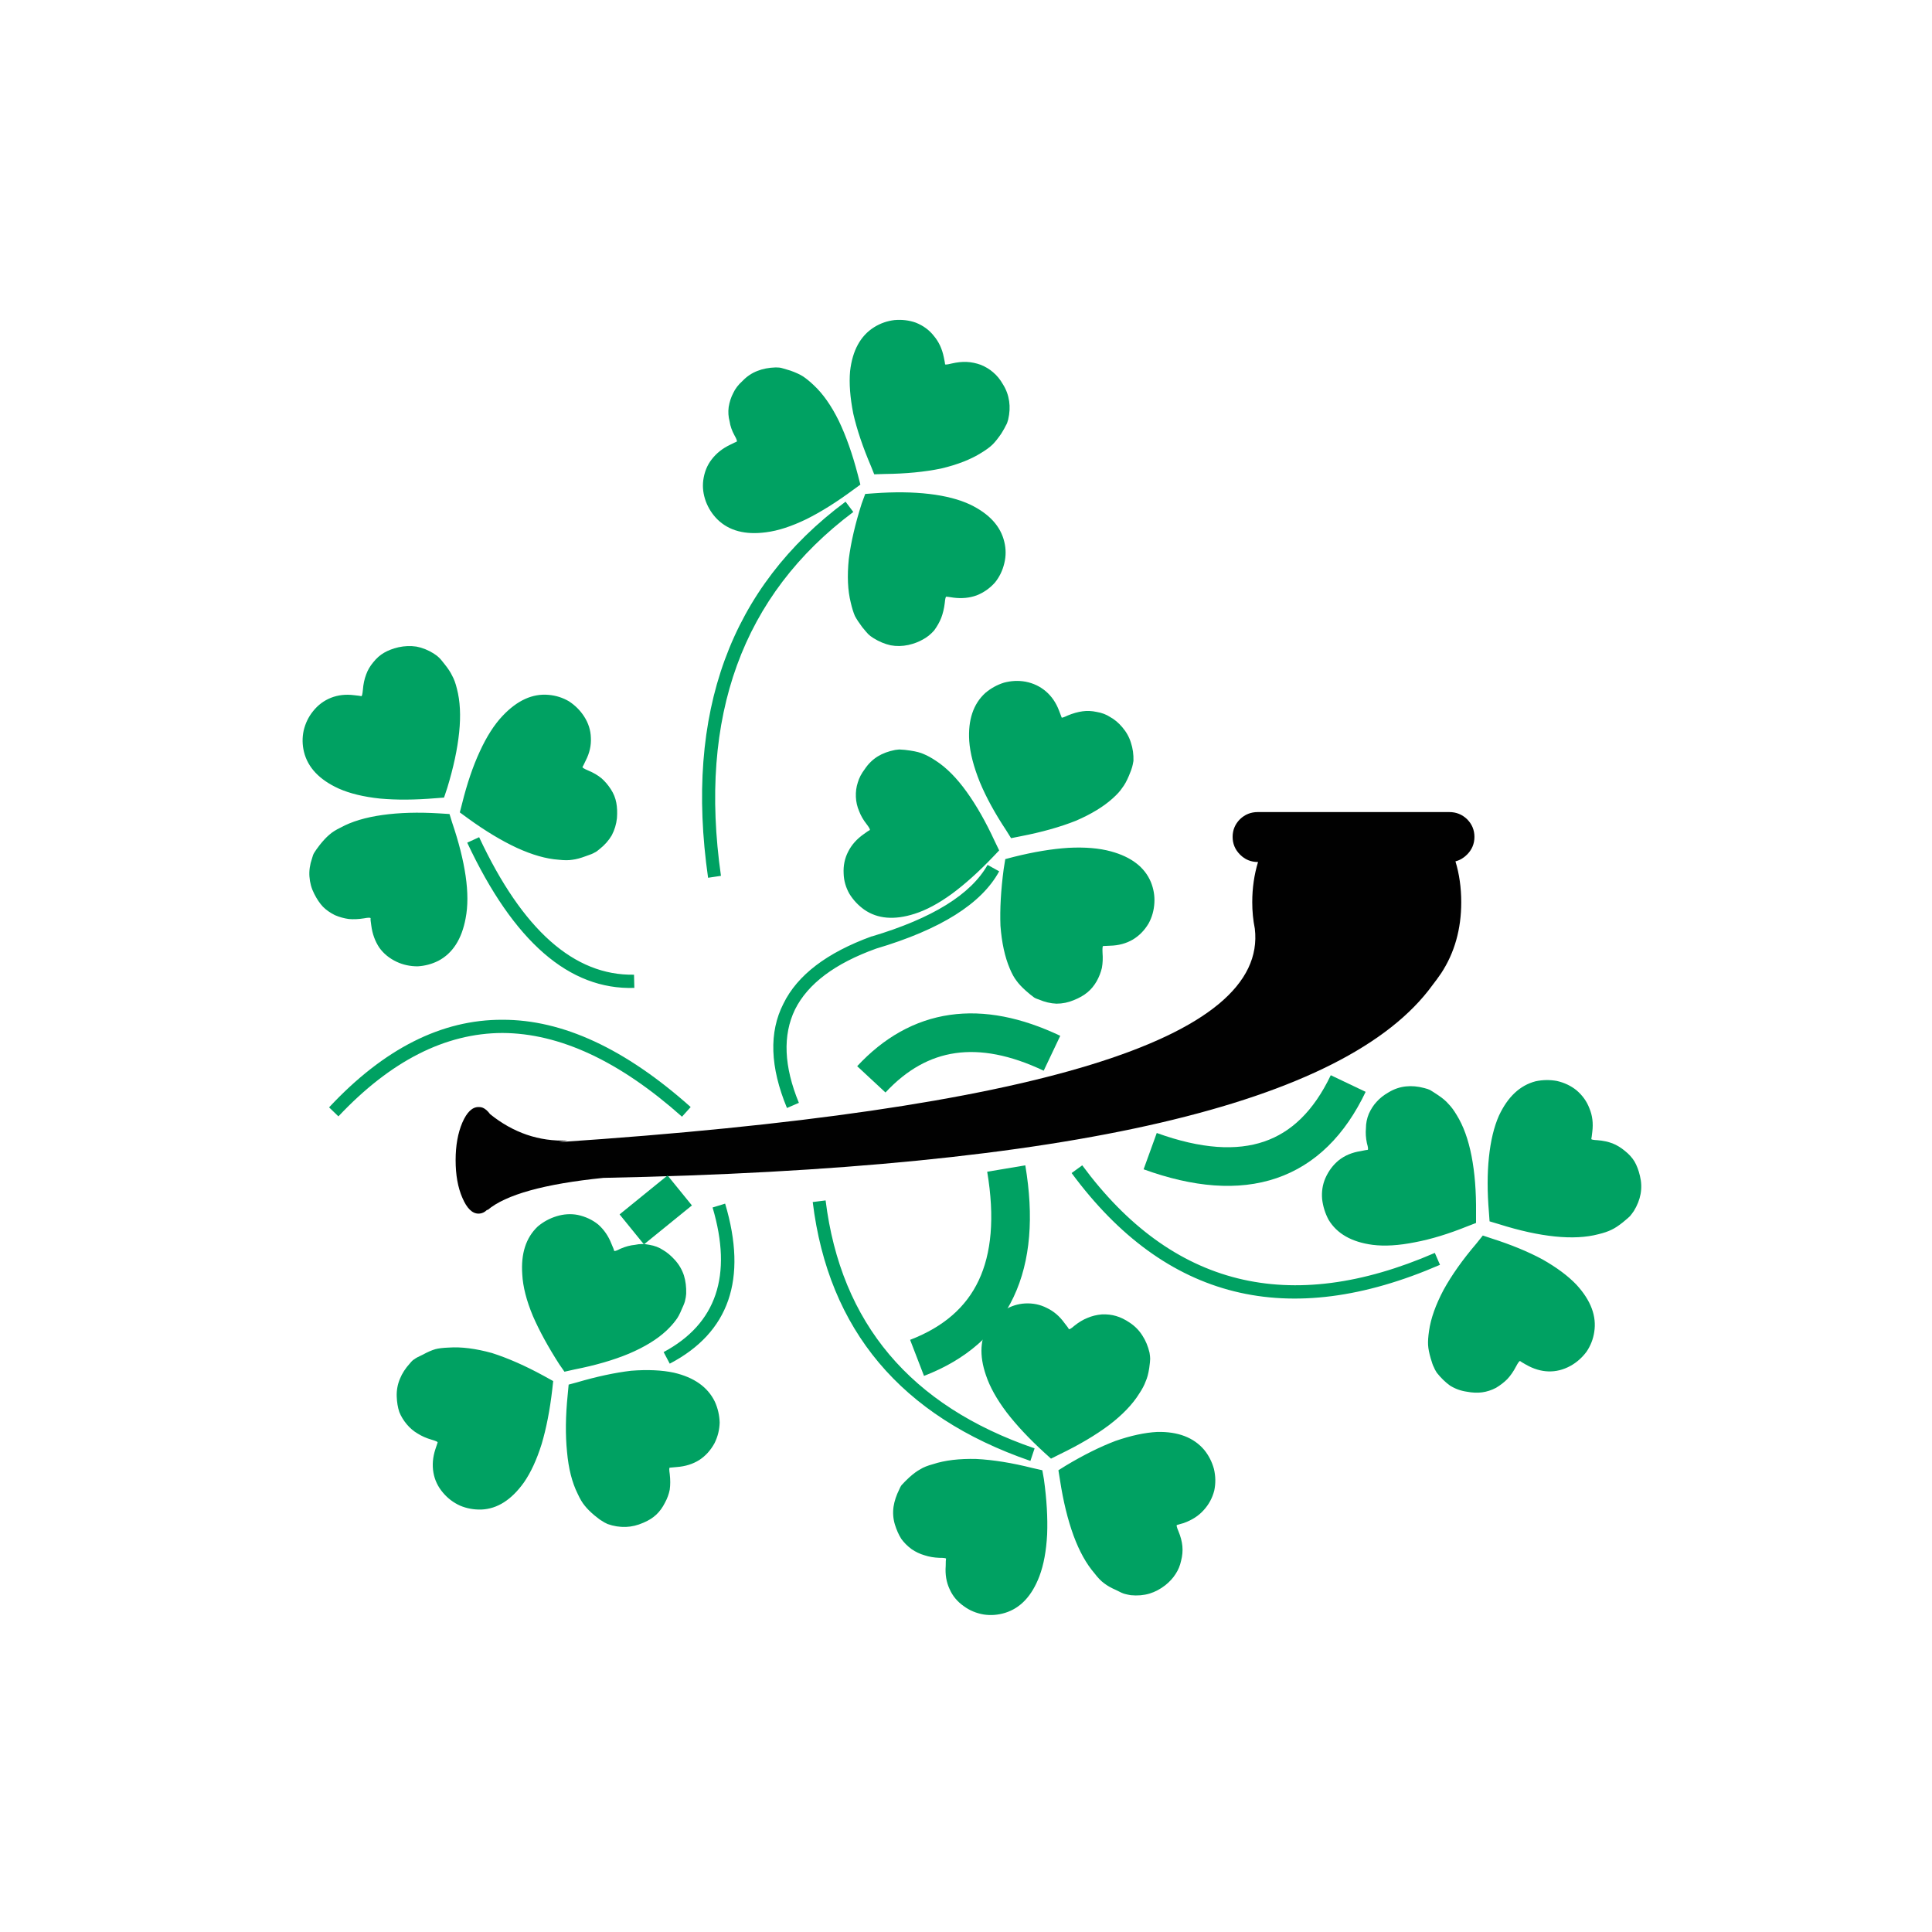 <?xml version="1.0" encoding="utf-8"?>
<!-- Generator: Adobe Illustrator 16.0.0, SVG Export Plug-In . SVG Version: 6.00 Build 0)  -->
<!DOCTYPE svg PUBLIC "-//W3C//DTD SVG 1.1//EN" "http://www.w3.org/Graphics/SVG/1.1/DTD/svg11.dtd">
<svg version="1.1" id="Layer_1" xmlns="http://www.w3.org/2000/svg" xmlns:xlink="http://www.w3.org/1999/xlink" x="0px" y="0px"
	 width="300px" height="300px" viewBox="0 0 300 300" enable-background="new 0 0 300 300" xml:space="preserve">
<g>
	<path fill-rule="evenodd" clip-rule="evenodd" fill="#00A162" d="M156.1,133.4l1.351-0.351c3.066-0.767,5.883-1.233,8.45-1.399
		c2.566-0.134,4.767,0.05,6.6,0.55c3.167,0.866,5.233,2.45,6.2,4.75c0.433,1.066,0.616,2.149,0.55,3.25
		c-0.066,1.166-0.367,2.233-0.9,3.2c-0.633,1.066-1.449,1.899-2.449,2.5c-1.033,0.6-2.2,0.916-3.5,0.949
		c-0.634,0.034-1,0.051-1.101,0.051c-0.1,0-0.133,0.35-0.1,1.05c0.066,0.833,0.033,1.616-0.101,2.35
		c-0.166,0.7-0.433,1.384-0.8,2.05c-0.399,0.7-0.883,1.284-1.45,1.75c-0.566,0.467-1.267,0.867-2.1,1.2
		c-0.867,0.367-1.767,0.55-2.7,0.55c-0.899-0.033-1.816-0.25-2.75-0.649c-0.433-0.134-0.733-0.283-0.899-0.45
		c-0.2-0.134-0.567-0.434-1.101-0.9c-0.633-0.566-1.116-1.083-1.45-1.55c-0.366-0.467-0.717-1.1-1.05-1.899
		c-0.767-1.801-1.25-4.017-1.45-6.65c-0.1-2.6,0.067-5.533,0.5-8.8L156.1,133.4z M135.35,145.4h0.051
		c9.366-2.801,15.35-6.5,17.949-11.101l1.801,1c-2.733,5.033-9.101,9.033-19.101,12c-6.399,2.3-10.6,5.45-12.6,9.45
		c-1.934,4-1.733,8.833,0.6,14.5l-1.85,0.8c-2.634-6.366-2.817-11.767-0.55-16.2C123.816,151.417,128.383,147.934,135.35,145.4z
		 M141.35,116.55c0.9,0.134,1.601,0.316,2.101,0.55c0.566,0.233,1.2,0.584,1.899,1.051c1.634,1.066,3.217,2.666,4.75,4.8
		c1.533,2.133,2.983,4.684,4.351,7.649l0.7,1.45l-0.95,1c-2.233,2.334-4.367,4.25-6.4,5.75c-2.066,1.5-4,2.533-5.8,3.101
		c-3.133,1-5.733,0.783-7.8-0.65c-0.934-0.667-1.7-1.483-2.3-2.45c-0.567-1-0.867-2.05-0.9-3.149c-0.066-1.233,0.167-2.367,0.7-3.4
		c0.533-1.066,1.35-1.983,2.45-2.75c0.5-0.366,0.8-0.566,0.899-0.6c0.101-0.067-0.066-0.384-0.5-0.95c-0.5-0.634-0.883-1.3-1.149-2
		c-0.301-0.7-0.467-1.434-0.5-2.2c-0.033-0.8,0.066-1.55,0.3-2.25c0.2-0.7,0.566-1.4,1.1-2.1c0.533-0.801,1.2-1.45,2-1.95
		c0.767-0.467,1.667-0.8,2.7-1c0.4-0.066,0.717-0.084,0.95-0.05C140.217,116.4,140.684,116.45,141.35,116.55z M165.8,111.1
		c0.8-0.333,1.567-0.55,2.3-0.649c0.7-0.101,1.434-0.066,2.2,0.1c0.8,0.134,1.5,0.4,2.101,0.8c0.666,0.367,1.283,0.884,1.85,1.551
		c0.633,0.733,1.083,1.533,1.35,2.399c0.301,0.9,0.434,1.851,0.4,2.851c-0.066,0.399-0.133,0.716-0.2,0.949
		c-0.066,0.267-0.233,0.717-0.5,1.351c-0.333,0.8-0.683,1.434-1.05,1.899c-0.3,0.467-0.783,1-1.45,1.601
		c-1.433,1.3-3.35,2.467-5.75,3.5c-2.433,0.967-5.283,1.767-8.55,2.399l-1.5,0.301l-0.75-1.2c-1.767-2.667-3.133-5.167-4.1-7.5
		c-0.967-2.4-1.518-4.533-1.65-6.4c-0.2-3.267,0.633-5.75,2.5-7.45c0.867-0.733,1.833-1.267,2.9-1.6c1.133-0.3,2.25-0.35,3.35-0.15
		c1.2,0.233,2.25,0.733,3.15,1.5c0.899,0.767,1.583,1.767,2.05,3c0.233,0.601,0.366,0.95,0.399,1.051
		C164.85,111.5,165.167,111.4,165.8,111.1z M134.35,76.7L135.7,76.6c3.2-0.233,6.066-0.199,8.6,0.101s4.65,0.85,6.351,1.649
		c2.967,1.434,4.732,3.367,5.3,5.801c0.267,1.1,0.267,2.199,0,3.3c-0.267,1.133-0.75,2.133-1.45,3c-0.8,0.899-1.75,1.566-2.85,2
		c-1.101,0.399-2.301,0.517-3.601,0.35c-0.633-0.1-1-0.149-1.1-0.149c-0.101-0.034-0.184,0.3-0.25,1
		c-0.101,0.833-0.283,1.6-0.55,2.3c-0.268,0.666-0.634,1.316-1.101,1.95c-0.533,0.6-1.116,1.066-1.75,1.399
		c-0.633,0.367-1.383,0.65-2.25,0.851c-0.933,0.199-1.85,0.216-2.75,0.05c-0.899-0.2-1.783-0.566-2.649-1.101
		c-0.367-0.233-0.634-0.433-0.801-0.6c-0.166-0.167-0.482-0.533-0.949-1.1c-0.5-0.667-0.884-1.25-1.15-1.75
		c-0.233-0.534-0.45-1.233-0.65-2.101c-0.467-1.866-0.566-4.116-0.3-6.75c0.333-2.6,1-5.467,2-8.6L134.35,76.7z M131.3,77.9l1.2,1.6
		c-17.233,12.9-24.083,31.733-20.55,56.5l-2,0.3C106.283,110.667,113.4,91.2,131.3,77.9z M130.25,65.35
		c1.133,2.367,2.117,5.15,2.95,8.351l0.399,1.55l-1.1,0.8c-2.566,1.9-4.983,3.417-7.25,4.55c-2.333,1.134-4.434,1.817-6.3,2.051
		c-3.233,0.433-5.75-0.233-7.55-2c-0.801-0.801-1.4-1.733-1.801-2.801c-0.399-1.1-0.533-2.183-0.399-3.25
		c0.167-1.267,0.6-2.35,1.3-3.25c0.733-0.966,1.7-1.733,2.9-2.3c0.533-0.267,0.85-0.416,0.949-0.45c0.167-0.033,0.067-0.366-0.3-1
		c-0.399-0.733-0.649-1.449-0.75-2.149c-0.2-0.733-0.25-1.483-0.149-2.25c0.133-0.8,0.366-1.517,0.699-2.15
		c0.301-0.666,0.783-1.3,1.45-1.899c0.667-0.7,1.434-1.217,2.3-1.551c0.834-0.333,1.783-0.517,2.851-0.55
		c0.399,0,0.717,0.033,0.95,0.101c0.232,0.066,0.683,0.199,1.35,0.399c0.833,0.3,1.483,0.601,1.95,0.9
		c0.5,0.333,1.05,0.783,1.649,1.35C127.783,61.134,129.083,62.983,130.25,65.35z M138.9,49.7c1.166-0.101,2.267,0.033,3.3,0.399
		c1.167,0.467,2.1,1.15,2.8,2.051c0.767,0.899,1.283,2,1.55,3.3c0.134,0.633,0.2,1,0.2,1.1c0,0.101,0.333,0.066,1-0.1
		c0.867-0.2,1.65-0.283,2.35-0.25c0.733,0.033,1.467,0.184,2.2,0.45c0.733,0.3,1.367,0.683,1.9,1.149c0.6,0.5,1.116,1.134,1.55,1.9
		c0.5,0.8,0.816,1.666,0.95,2.6c0.133,0.9,0.083,1.851-0.15,2.851c-0.1,0.399-0.217,0.699-0.35,0.899
		c-0.101,0.233-0.333,0.65-0.7,1.25c-0.5,0.733-0.95,1.3-1.35,1.7c-0.4,0.4-0.983,0.833-1.75,1.3
		c-1.634,1.033-3.717,1.851-6.25,2.45c-2.567,0.533-5.5,0.816-8.801,0.85l-1.6,0.051l-0.5-1.25c-1.267-2.967-2.184-5.684-2.75-8.15
		c-0.5-2.533-0.667-4.733-0.5-6.6c0.367-3.233,1.617-5.517,3.75-6.851C136.717,50.2,137.767,49.833,138.9,49.7z M229.25,193.1
		l1-1.25l1.35,0.45c3.033,0.967,5.667,2.05,7.9,3.25c2.233,1.267,4,2.583,5.3,3.95c2.233,2.434,3.15,4.883,2.75,7.35
		c-0.167,1.101-0.566,2.117-1.2,3.051c-0.699,0.933-1.533,1.666-2.5,2.199c-1.1,0.601-2.232,0.884-3.399,0.851
		s-2.333-0.384-3.5-1.05c-0.533-0.301-0.833-0.483-0.9-0.551c-0.1-0.066-0.316,0.217-0.649,0.851c-0.4,0.767-0.851,1.417-1.351,1.95
		c-0.5,0.5-1.083,0.949-1.75,1.35c-0.7,0.367-1.417,0.6-2.149,0.7c-0.733,0.1-1.533,0.066-2.4-0.101
		c-0.934-0.133-1.8-0.449-2.6-0.949c-0.733-0.533-1.417-1.2-2.051-2c-0.232-0.367-0.383-0.65-0.449-0.851
		c-0.134-0.233-0.301-0.7-0.5-1.399c-0.233-0.801-0.367-1.483-0.4-2.051c-0.033-0.566,0.017-1.3,0.15-2.199
		c0.267-1.9,1.017-4.018,2.25-6.351C225.417,198,227.117,195.6,229.25,193.1z M222.8,194.55l0.8,1.851
		c-23.566,10.232-42.633,5.482-57.199-14.25l1.649-1.2C181.983,199.816,200.233,204.35,222.8,194.55z M212.55,172.95
		c0.333-0.733,0.733-1.351,1.2-1.851c0.5-0.566,1.133-1.066,1.9-1.5c0.833-0.5,1.717-0.8,2.649-0.899
		c0.9-0.101,1.851-0.017,2.851,0.25c0.399,0.1,0.699,0.2,0.899,0.3c0.233,0.134,0.65,0.4,1.25,0.8
		c0.7,0.467,1.233,0.917,1.601,1.351c0.433,0.433,0.866,1.017,1.3,1.75c1.033,1.666,1.8,3.783,2.3,6.35s0.733,5.5,0.7,8.8v1.601
		l-1.3,0.5c-2.967,1.199-5.7,2.033-8.2,2.5c-2.5,0.5-4.684,0.633-6.55,0.399c-3.268-0.433-5.551-1.733-6.851-3.899
		c-0.533-1-0.866-2.067-1-3.2c-0.1-1.167,0.067-2.25,0.5-3.25c0.5-1.134,1.2-2.066,2.101-2.8c0.933-0.733,2.05-1.2,3.35-1.4
		c0.633-0.134,1-0.2,1.1-0.2c0.134,0,0.101-0.35-0.1-1.05c-0.167-0.8-0.217-1.566-0.15-2.3
		C212.1,174.434,212.25,173.684,212.55,172.95z M252.3,178.7c0.634,0.5,1.134,1.05,1.5,1.649c0.367,0.634,0.65,1.384,0.851,2.25
		c0.232,0.934,0.267,1.867,0.1,2.801c-0.167,0.899-0.517,1.783-1.05,2.649c-0.233,0.333-0.434,0.601-0.601,0.8
		c-0.166,0.167-0.533,0.483-1.1,0.95c-0.667,0.533-1.25,0.917-1.75,1.15c-0.533,0.267-1.217,0.5-2.05,0.7
		c-1.9,0.5-4.15,0.616-6.75,0.35c-2.601-0.267-5.483-0.9-8.65-1.9l-1.5-0.449l-0.1-1.4c-0.267-3.167-0.267-6.017,0-8.55
		c0.267-2.566,0.783-4.717,1.55-6.45c1.367-2.934,3.267-4.717,5.7-5.35c1.1-0.233,2.2-0.25,3.3-0.051
		c1.167,0.267,2.184,0.75,3.05,1.45c0.934,0.8,1.601,1.733,2,2.8c0.467,1.101,0.617,2.317,0.45,3.65
		c-0.066,0.6-0.117,0.967-0.15,1.1c-0.033,0.101,0.283,0.167,0.95,0.2c0.867,0.066,1.65,0.233,2.351,0.5
		C251.066,177.816,251.7,178.2,252.3,178.7z M164.35,228.3l1.2-0.75c2.733-1.633,5.283-2.899,7.65-3.8
		c2.399-0.833,4.566-1.3,6.5-1.4c3.233-0.066,5.667,0.867,7.3,2.801c0.7,0.866,1.2,1.85,1.5,2.949
		c0.267,1.134,0.283,2.25,0.05,3.351c-0.3,1.167-0.85,2.183-1.649,3.05c-0.768,0.867-1.801,1.533-3.101,2
		c-0.566,0.167-0.917,0.267-1.05,0.3c-0.1,0.033-0.017,0.367,0.25,1c0.333,0.8,0.533,1.567,0.6,2.3c0.067,0.733,0,1.483-0.199,2.25
		c-0.167,0.768-0.45,1.45-0.851,2.051c-0.399,0.633-0.933,1.217-1.6,1.75c-0.767,0.6-1.583,1.033-2.45,1.3
		c-0.9,0.267-1.867,0.35-2.9,0.25c-0.399-0.067-0.717-0.134-0.949-0.2c-0.268-0.066-0.717-0.267-1.351-0.6
		c-0.767-0.334-1.383-0.684-1.85-1.051c-0.467-0.333-0.967-0.85-1.5-1.55c-1.267-1.467-2.351-3.417-3.25-5.85
		c-0.9-2.467-1.601-5.333-2.101-8.601L164.35,228.3z M160.65,224.9L160,226.85c-20.1-6.933-31.367-20.333-33.8-40.199l2-0.25
		C130.566,205.467,141.383,218.3,160.65,224.9z M138.75,233.95c0.133-0.867,0.434-1.767,0.9-2.7c0.166-0.4,0.333-0.667,0.5-0.8
		c0.166-0.2,0.517-0.55,1.05-1.05c0.633-0.567,1.2-0.983,1.7-1.25c0.467-0.301,1.133-0.567,2-0.801c1.833-0.6,4.066-0.866,6.699-0.8
		c2.634,0.134,5.533,0.601,8.7,1.4l1.55,0.35l0.25,1.4c0.434,3.133,0.601,5.983,0.5,8.55c-0.133,2.566-0.533,4.733-1.199,6.5
		c-1.167,3.066-2.95,4.967-5.351,5.7c-1.1,0.333-2.2,0.417-3.3,0.25c-1.167-0.2-2.2-0.634-3.1-1.3c-1-0.7-1.733-1.584-2.2-2.65
		c-0.5-1.066-0.7-2.267-0.601-3.6c0-0.634,0.018-1,0.051-1.101c0.033-0.1-0.317-0.149-1.051-0.149c-0.833-0.033-1.6-0.167-2.3-0.4
		c-0.7-0.2-1.366-0.517-2-0.95c-0.633-0.467-1.167-1-1.6-1.6c-0.4-0.634-0.733-1.384-1-2.25
		C138.684,235.8,138.617,234.883,138.75,233.95z M156,203.4c1-0.601,2.05-0.934,3.15-1c1.232-0.067,2.366,0.166,3.399,0.699
		c1.067,0.5,1.983,1.283,2.75,2.351c0.4,0.5,0.617,0.8,0.65,0.899c0.066,0.134,0.366-0.033,0.899-0.5
		c0.667-0.533,1.334-0.933,2-1.199c0.7-0.301,1.45-0.483,2.25-0.551c0.801-0.033,1.533,0.051,2.2,0.25
		c0.7,0.2,1.417,0.551,2.15,1.051c0.8,0.533,1.45,1.199,1.95,2c0.5,0.767,0.866,1.649,1.1,2.649c0.066,0.4,0.1,0.717,0.1,0.95
		c0,0.267-0.05,0.75-0.149,1.45c-0.134,0.866-0.317,1.55-0.55,2.05c-0.2,0.566-0.533,1.2-1,1.9c-1.033,1.666-2.601,3.3-4.7,4.899
		c-2.101,1.567-4.634,3.067-7.601,4.5l-1.399,0.7l-1.05-0.95c-2.367-2.167-4.317-4.25-5.851-6.25c-1.533-2.033-2.6-3.95-3.2-5.75
		c-1.066-3.1-0.916-5.717,0.45-7.85C154.217,204.8,155.033,204.033,156,203.4z M89.7,188.65c1.233,0.267,2.3,0.767,3.2,1.5
		c0.899,0.8,1.583,1.8,2.05,3c0.267,0.6,0.399,0.949,0.399,1.05c0.033,0.133,0.367,0.033,1-0.3c0.768-0.334,1.518-0.533,2.25-0.601
		c0.733-0.167,1.483-0.167,2.25,0c0.801,0.134,1.5,0.4,2.101,0.8c0.633,0.367,1.25,0.884,1.85,1.551
		c0.634,0.699,1.101,1.5,1.4,2.399c0.267,0.867,0.383,1.817,0.35,2.851c-0.033,0.399-0.083,0.717-0.149,0.949
		c-0.033,0.268-0.2,0.717-0.5,1.351c-0.334,0.833-0.667,1.45-1,1.85c-0.367,0.5-0.851,1.033-1.45,1.601
		c-1.434,1.333-3.367,2.517-5.8,3.55c-2.4,1-5.217,1.816-8.45,2.45L87.65,213l-0.801-1.15c-1.732-2.699-3.1-5.199-4.1-7.5
		c-1-2.399-1.55-4.55-1.65-6.449c-0.232-3.233,0.567-5.717,2.4-7.45c0.867-0.733,1.85-1.267,2.95-1.601
		C87.55,188.517,88.633,188.45,89.7,188.65z M107.25,171.9l-1.35,1.5c-9.7-8.634-19-12.967-27.9-13
		c-8.867,0.033-17.35,4.35-25.45,12.949l-1.45-1.399c8.5-9.101,17.467-13.634,26.9-13.601
		C87.333,158.316,97.083,162.833,107.25,171.9z M72.55,130.85L74.4,130c6.732,14.4,14.75,21.517,24.05,21.35l0.05,2.051
		C88.4,153.733,79.75,146.217,72.55,130.85z M51.1,129.65c0.434-0.4,1.033-0.784,1.801-1.15c1.699-0.934,3.866-1.583,6.5-1.95
		c2.6-0.366,5.533-0.45,8.8-0.25l1.6,0.101l0.4,1.3c1.033,3.033,1.733,5.8,2.1,8.3c0.367,2.533,0.367,4.733,0,6.6
		c-0.6,3.233-2.017,5.434-4.25,6.601c-1,0.5-2.066,0.783-3.2,0.85c-1.166,0-2.25-0.233-3.25-0.7
		c-1.133-0.533-2.033-1.267-2.699-2.199c-0.667-1-1.084-2.15-1.25-3.45c-0.101-0.634-0.134-1-0.101-1.101c0-0.133-0.35-0.133-1.05,0
		c-0.833,0.134-1.617,0.167-2.35,0.101c-0.733-0.101-1.45-0.3-2.15-0.601c-0.733-0.366-1.35-0.8-1.85-1.3
		c-0.5-0.533-0.95-1.2-1.351-2c-0.433-0.833-0.683-1.733-0.75-2.7c-0.066-0.899,0.067-1.833,0.4-2.8c0.1-0.399,0.217-0.7,0.35-0.899
		c0.134-0.233,0.417-0.634,0.851-1.2C50.184,130.533,50.667,130.017,51.1,129.65z M69.05,103.15c0.533,0.666,0.917,1.25,1.15,1.75
		c0.3,0.533,0.55,1.216,0.75,2.05c0.5,1.899,0.616,4.149,0.35,6.75c-0.267,2.6-0.883,5.483-1.85,8.649l-0.5,1.5L67.6,123.95
		c-3.199,0.267-6.066,0.283-8.6,0.05c-2.533-0.267-4.667-0.783-6.4-1.55c-3-1.367-4.8-3.267-5.399-5.7
		c-0.267-1.1-0.283-2.2-0.05-3.3c0.267-1.134,0.75-2.134,1.449-3c0.768-0.967,1.7-1.667,2.801-2.101c1.1-0.433,2.3-0.566,3.6-0.399
		c0.633,0.066,1,0.116,1.1,0.149c0.101,0.034,0.184-0.3,0.25-1c0.067-0.866,0.233-1.649,0.5-2.35c0.233-0.667,0.601-1.3,1.101-1.9
		c0.5-0.633,1.066-1.133,1.7-1.5c0.633-0.366,1.383-0.649,2.25-0.85c0.933-0.2,1.85-0.233,2.75-0.1
		c0.899,0.166,1.783,0.517,2.649,1.05c0.367,0.233,0.634,0.434,0.8,0.6C68.3,102.217,68.617,102.583,69.05,103.15z M78.05,111.15
		c2.267-2.4,4.65-3.483,7.15-3.25c1.133,0.1,2.183,0.433,3.149,1c0.967,0.633,1.75,1.416,2.351,2.35
		c0.667,1.033,1.017,2.134,1.05,3.3c0.066,1.2-0.2,2.384-0.8,3.55c-0.267,0.567-0.434,0.9-0.5,1
		c-0.033,0.101,0.267,0.284,0.899,0.551c0.801,0.333,1.483,0.733,2.051,1.199c0.533,0.467,1.017,1.034,1.449,1.7
		c0.434,0.667,0.717,1.367,0.851,2.101c0.133,0.699,0.167,1.5,0.1,2.399c-0.1,0.934-0.366,1.816-0.8,2.65
		c-0.467,0.8-1.1,1.517-1.9,2.149c-0.3,0.267-0.566,0.45-0.8,0.551c-0.2,0.133-0.649,0.316-1.35,0.55
		c-0.8,0.3-1.483,0.483-2.05,0.55c-0.567,0.1-1.283,0.1-2.15,0c-1.934-0.134-4.1-0.75-6.5-1.85c-2.367-1.101-4.883-2.617-7.55-4.551
		l-1.3-0.949l0.35-1.351c0.767-3.1,1.684-5.8,2.75-8.1C75.566,114.366,76.75,112.517,78.05,111.15z M111.75,220.9
		c-0.033,1.133-0.3,2.199-0.8,3.199c-0.601,1.101-1.384,1.967-2.351,2.601c-1,0.633-2.166,1-3.5,1.1c-0.633,0.067-1,0.101-1.1,0.101
		s-0.1,0.333,0,1c0.1,0.866,0.1,1.666,0,2.399c-0.133,0.7-0.383,1.384-0.75,2.05c-0.367,0.733-0.816,1.351-1.35,1.851
		s-1.2,0.917-2,1.25c-0.9,0.399-1.801,0.616-2.7,0.649c-0.967,0.033-1.917-0.116-2.851-0.449c-0.366-0.167-0.666-0.334-0.899-0.5
		c-0.2-0.101-0.583-0.384-1.15-0.851c-0.633-0.533-1.133-1.033-1.5-1.5c-0.366-0.433-0.733-1.05-1.1-1.85
		c-0.867-1.733-1.417-3.9-1.65-6.5c-0.267-2.634-0.233-5.583,0.101-8.851L88.3,215l1.3-0.35c3.067-0.9,5.867-1.5,8.4-1.801
		c2.566-0.199,4.783-0.1,6.65,0.301c3.133,0.732,5.25,2.232,6.35,4.5C111.467,218.684,111.717,219.767,111.75,220.9z M67.6,209.5
		c0.5-0.133,1.2-0.217,2.101-0.25c1.933-0.133,4.167,0.15,6.7,0.85c2.5,0.801,5.183,1.983,8.05,3.551l1.45,0.8l-0.15,1.35
		c-0.367,3.167-0.917,5.983-1.65,8.45c-0.767,2.434-1.683,4.417-2.75,5.95c-1.933,2.7-4.133,4.1-6.6,4.2
		c-1.167,0.033-2.267-0.167-3.3-0.601c-1.033-0.467-1.917-1.133-2.65-2c-0.8-0.933-1.3-1.983-1.5-3.149
		c-0.2-1.167-0.1-2.367,0.3-3.601c0.2-0.6,0.317-0.95,0.351-1.05c0.066-0.1-0.25-0.25-0.95-0.45c-0.8-0.233-1.517-0.55-2.15-0.95
		c-0.633-0.366-1.199-0.85-1.699-1.449c-0.5-0.601-0.884-1.233-1.15-1.9c-0.233-0.7-0.367-1.5-0.4-2.4
		c-0.033-0.967,0.134-1.883,0.5-2.75c0.334-0.833,0.851-1.633,1.551-2.399c0.267-0.333,0.5-0.55,0.699-0.65
		c0.2-0.167,0.634-0.399,1.301-0.7C66.383,209.95,67.033,209.667,67.6,209.5z M110.65,187.5l1.949-0.6
		c3.5,11.732,0.634,20.017-8.6,24.85l-0.95-1.8C111.25,205.55,113.783,198.066,110.65,187.5z"/>
	<path fill-rule="evenodd" clip-rule="evenodd" fill="#010101" d="M192.55,132.7c-0.767-0.767-1.149-1.684-1.149-2.75
		s0.383-1.983,1.149-2.75c0.767-0.733,1.684-1.101,2.75-1.101h29.75c1.067,0,1.983,0.367,2.75,1.101
		c0.767,0.767,1.15,1.684,1.15,2.75s-0.384,1.983-1.15,2.75c-0.533,0.533-1.133,0.883-1.8,1.05c0.6,1.967,0.9,4.083,0.9,6.35
		c0,4.167-1.033,7.834-3.101,11c-0.433,0.634-0.883,1.25-1.35,1.851C209.017,171.483,166.1,181.467,93.7,182.9
		c-9.167,0.933-15.167,2.6-18,5l-0.05-0.051c-0.4,0.4-0.851,0.601-1.351,0.601c-0.967,0-1.8-0.817-2.5-2.45
		c-0.7-1.6-1.05-3.55-1.05-5.85c0-2.267,0.35-4.217,1.05-5.851c0.7-1.6,1.533-2.399,2.5-2.399c0.167,0,0.333,0.017,0.5,0.05
		c0.033,0.033,0.083,0.05,0.15,0.05c0.399,0.167,0.783,0.5,1.149,1c3.601,2.9,7.601,4.267,12,4.1l-1.35,0.25
		c74.1-4.966,110.133-16.017,108.1-33.149c-0.267-1.334-0.399-2.7-0.399-4.101c0-2.199,0.3-4.283,0.899-6.25h-0.05
		C194.233,133.85,193.316,133.467,192.55,132.7z"/>
	<path fill-rule="evenodd" clip-rule="evenodd" fill="none" stroke="#00A162" stroke-width="6" stroke-miterlimit="3" d="
		M135.3,167.6c7.467-8.033,16.817-9.383,28.05-4.05 M156.25,181.45c2.533,15.066-2.083,24.866-13.85,29.399 M178.6,178.75
		c14.634,5.3,24.884,1.8,30.75-10.5 M105.55,184.85L98.1,190.9"/>
</g>
</svg>
